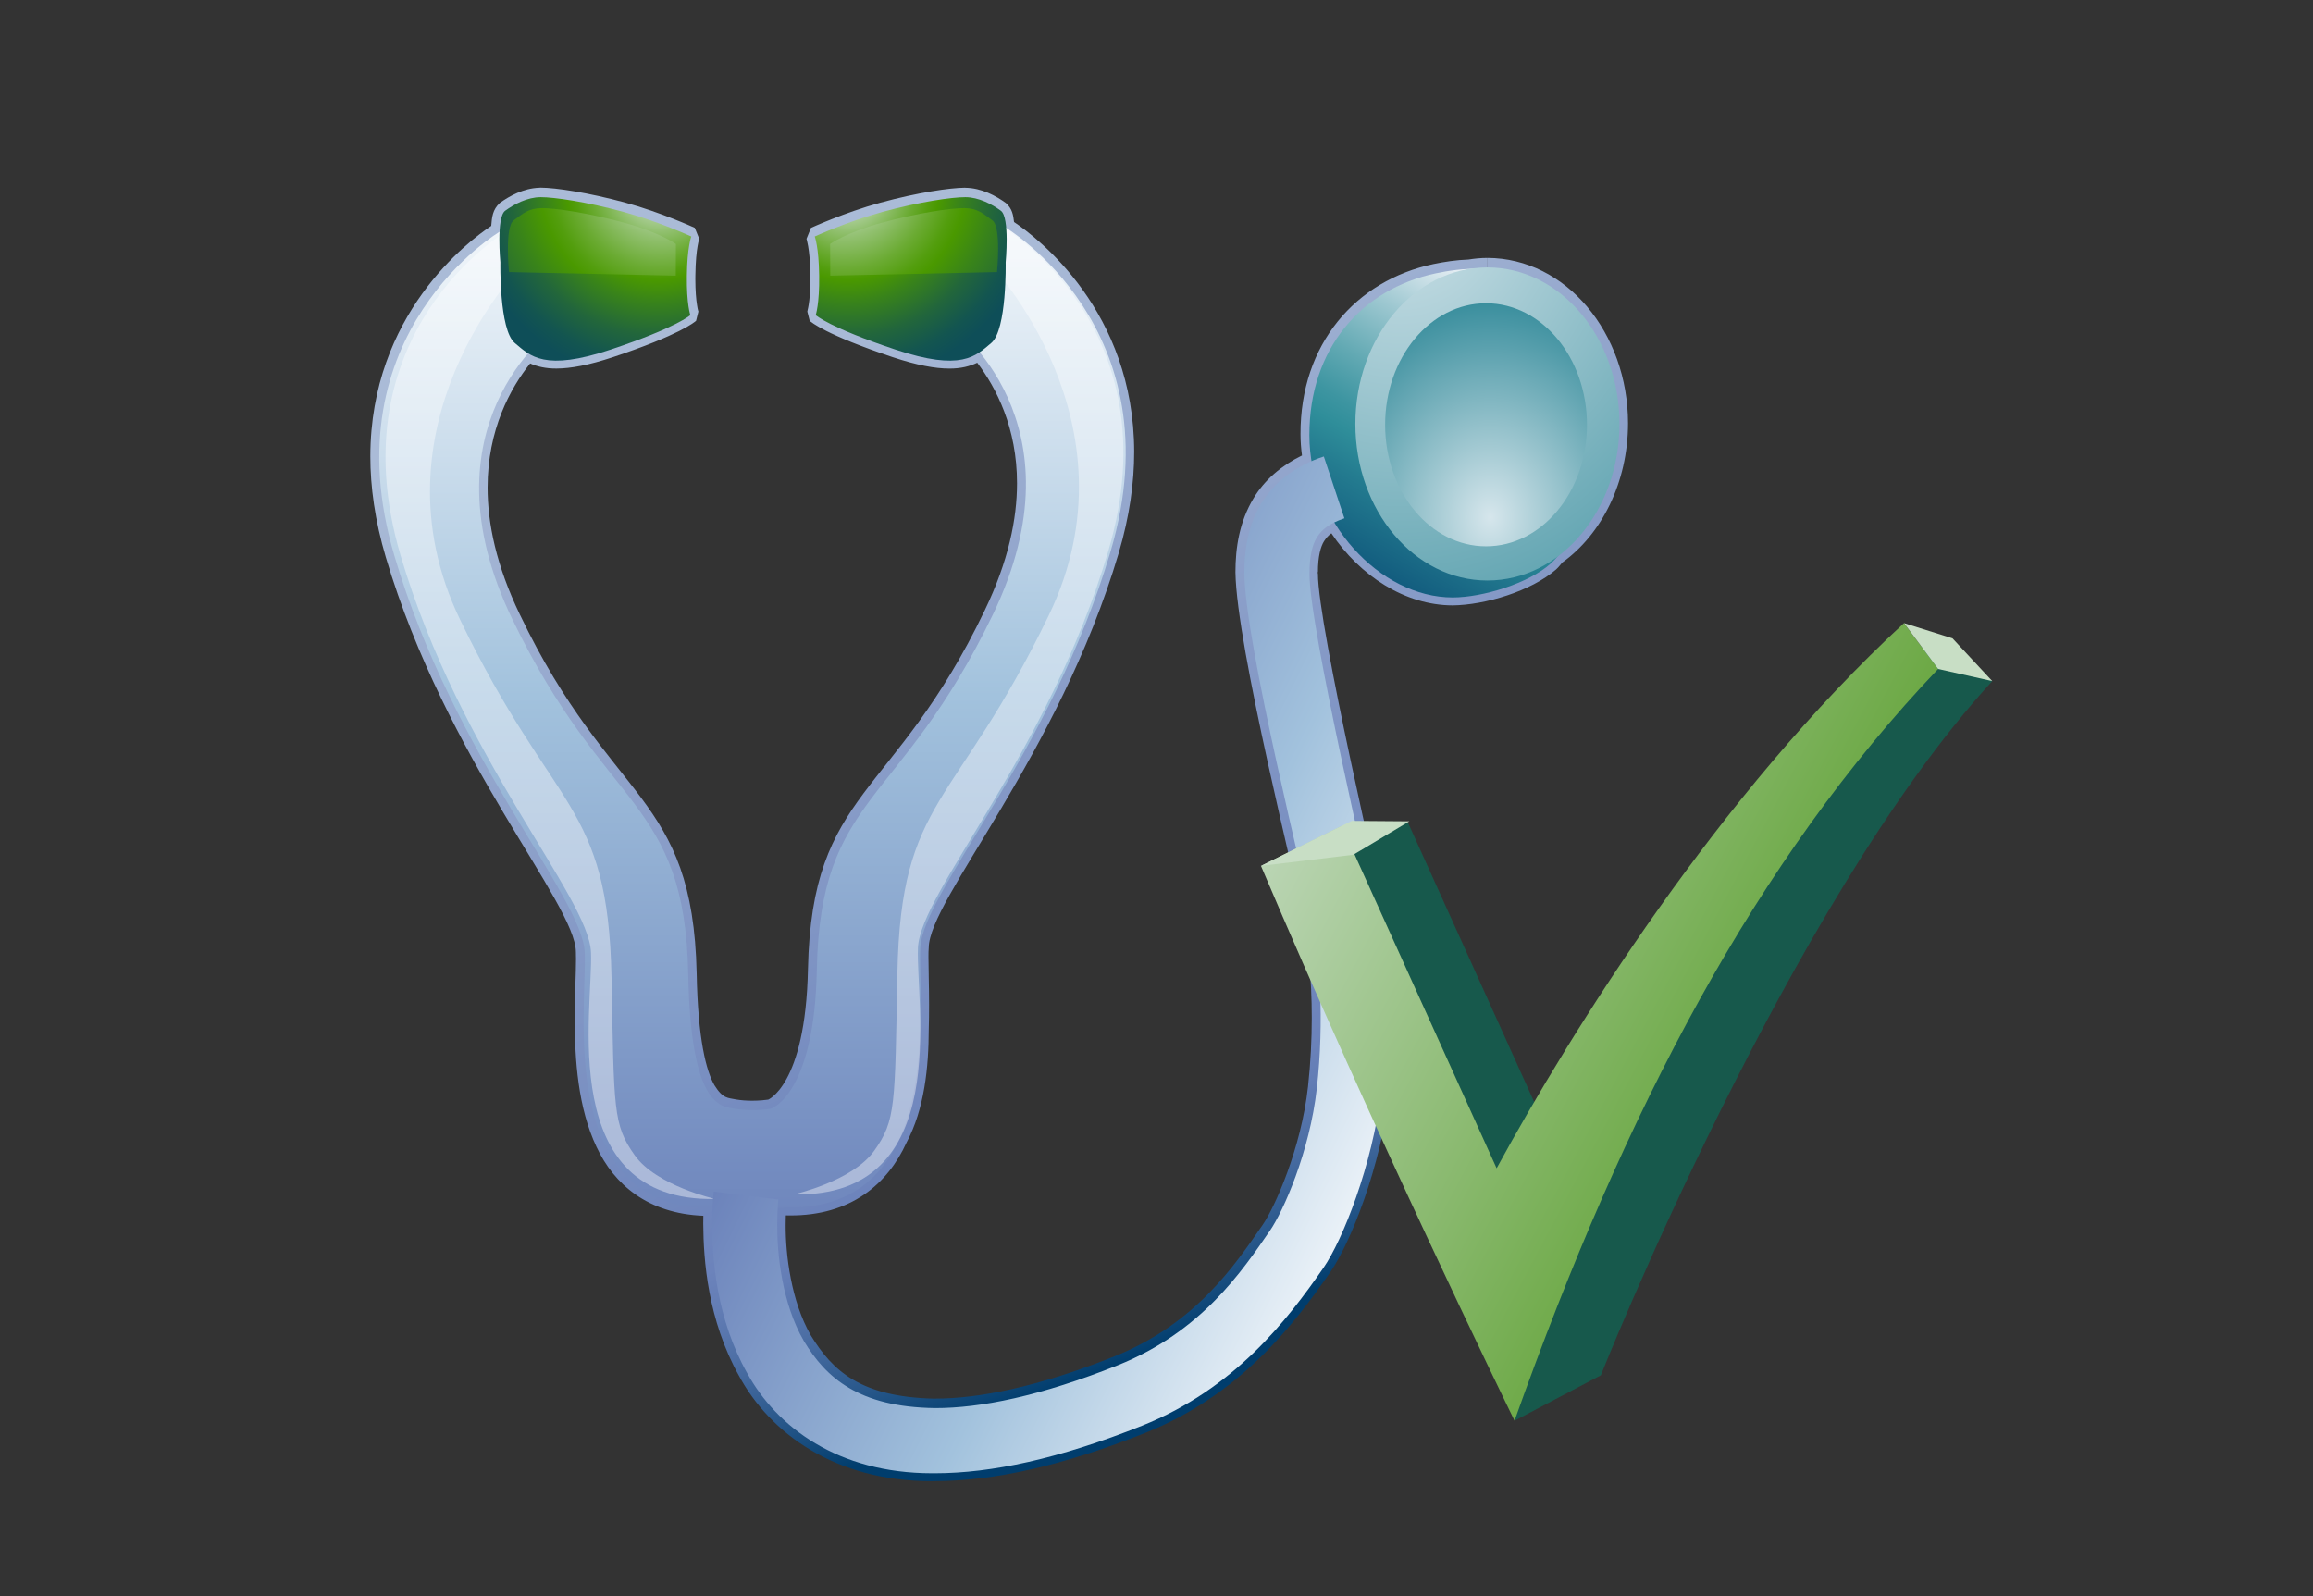 <?xml version="1.0" encoding="UTF-8"?>
<svg xmlns="http://www.w3.org/2000/svg" xmlns:xlink="http://www.w3.org/1999/xlink" contentScriptType="text/ecmascript" width="100" baseProfile="tiny" zoomAndPan="magnify" contentStyleType="text/css" viewBox="-0.428 -0.076 100 69" height="69" preserveAspectRatio="xMidYMid meet" version="1.1">
    <rect x="-0.428" y="-0.076" width="100" height="69" fill="#333333" stroke="none"/>
    <rect x="0" width="100.001" fill="none" y="0" height="69.047"/>
    <linearGradient x1="-655.208" gradientTransform="matrix(1 0 0 -1 694.626 1064.817)" y1="1053.036" x2="-636.577" gradientUnits="userSpaceOnUse" y2="1004.795" xlink:type="simple" xlink:actuate="onLoad" id="XMLID_986_" xlink:show="other">
        <stop stop-color="#aabbd7" offset="0"/>
        <stop stop-color="#92a5cc" offset="0.263"/>
        <stop stop-color="#6c83bb" offset="0.714"/>
        <stop stop-color="#637db5" offset="0.745"/>
        <stop stop-color="#4c6ea4" offset="0.794"/>
        <stop stop-color="#265689" offset="0.856"/>
        <stop stop-color="#003d6d" offset="0.91"/>
        <stop stop-color="#003d6d" offset="1"/>
    </linearGradient>
    <path fill="url(#XMLID_986_)" d="M 35.258 13.348 L 35.258 13.348 C 35.347 13.403 35.476 13.475 35.653 13.563 L 35.653 13.563 C 36.133 13.806 36.98 14.173 38.398 14.645 L 38.398 14.645 C 39.417 14.986 40.125 15.106 40.619 15.106 L 40.619 15.106 C 41.162 15.102 41.447 14.977 41.715 14.802 L 41.715 14.802 L 42.212 14.877 C 43.151 16.024 44.297 18.008 44.297 20.812 L 44.297 20.812 C 44.297 22.475 43.894 24.416 42.827 26.629 L 42.827 26.629 C 38.693 35.132 35.383 34.406 35.256 41.834 L 35.256 41.834 C 35.145 47.061 33.432 48.066 32.956 48.191 L 32.956 48.191 C 32.79 48.224 32.483 48.254 32.094 48.254 L 32.094 48.254 C 31.835 48.254 31.552 48.237 31.277 48.191 L 31.277 48.191 C 31.009 48.163 30.27 48.06 29.816 47.212 L 29.816 47.212 C 29.346 46.38 29.008 44.911 28.95 42.024 L 28.95 42.024 C 28.823 34.596 25.512 35.323 21.379 26.816 L 21.379 26.816 C 20.311 24.607 19.907 22.662 19.907 21 L 19.907 21 C 19.907 18.07 21.157 16.035 22.119 14.915 L 22.119 14.915 L 22.6 14.84 C 22.848 14.992 23.126 15.102 23.633 15.104 L 23.633 15.104 C 24.127 15.104 24.833 14.983 25.852 14.645 L 25.852 14.645 C 27.791 14.0 28.661 13.551 28.992 13.35 L 28.992 13.35 C 28.944 13.09 28.889 12.647 28.889 11.968 L 28.889 11.968 C 28.889 11.918 28.887 11.857 28.889 11.803 L 28.889 11.803 C 28.897 11.086 28.959 10.614 29.015 10.328 L 29.015 10.328 C 28.531 10.12 27.494 9.698 26.411 9.404 L 26.411 9.404 C 24.889 8.987 23.515 8.789 22.981 8.785 L 22.981 8.785 C 22.968 8.787 22.961 8.785 22.959 8.785 L 22.959 8.785 L 22.959 8.785 L 22.959 8.785 C 22.957 8.785 22.955 8.785 22.954 8.785 L 22.954 8.785 L 22.954 8.783 L 22.945 8.785 C 22.507 8.783 21.99 9.035 21.64 9.291 L 21.64 9.291 L 21.644 9.293 C 21.633 9.316 21.618 9.363 21.604 9.425 L 21.604 9.425 C 21.572 9.549 21.553 9.731 21.542 9.924 L 21.542 9.924 L 21.365 10.223 C 20.961 10.473 16.328 13.473 16.337 19.648 L 16.337 19.648 C 16.337 20.896 16.524 22.278 16.978 23.802 L 16.978 23.802 C 19.535 32.514 25.023 38.281 25.222 41.049 L 25.222 41.049 C 25.227 41.154 25.227 41.27 25.227 41.389 L 25.227 41.389 C 25.227 42.055 25.172 42.971 25.174 43.998 L 25.174 43.998 C 25.17 45.693 25.321 47.678 26.043 49.182 L 26.043 49.182 C 26.776 50.682 27.972 51.723 30.322 51.741 L 30.322 51.741 C 30.346 51.741 30.369 51.741 30.392 51.743 L 30.392 51.743 L 30.746 52.134 C 30.737 52.333 30.73 52.556 30.728 52.822 L 30.728 52.822 C 30.735 54.326 30.92 56.806 32.196 59.066 L 32.196 59.066 C 33.414 61.29 35.924 63.205 39.859 63.209 L 39.859 63.209 C 39.905 63.209 39.948 63.209 39.994 63.209 L 39.994 63.209 C 42.362 63.207 45.241 62.602 48.809 61.176 L 48.809 61.176 C 52.678 59.629 54.898 56.77 56.478 54.487 L 56.478 54.487 C 57.241 53.397 58.546 50.174 58.916 46.987 L 58.916 46.987 C 59.029 46.039 59.07 45.041 59.07 44.093 L 59.07 44.093 C 59.073 42.039 58.861 40.213 58.76 39.783 L 58.76 39.783 C 58.588 39.038 55.812 27.231 55.802 24.715 L 55.802 24.715 C 55.802 24.714 55.8 24.702 55.801 24.678 L 55.801 24.678 C 55.8 24.672 55.8 24.666 55.8 24.657 L 55.8 24.657 C 55.802 23.89 55.927 23.331 56.183 22.922 L 56.183 22.922 C 56.359 22.636 56.638 22.353 57.09 22.138 L 57.09 22.138 L 57.576 22.281 C 58.682 24.114 60.541 25.353 62.372 25.345 L 62.372 25.345 C 63.545 25.359 65.52 24.741 66.347 23.984 L 66.347 23.984 C 66.398 23.943 66.451 23.867 66.611 23.697 L 66.611 23.697 C 68.15 22.59 69.207 20.558 69.207 18.219 L 69.207 18.219 C 69.205 14.642 66.768 11.833 63.874 11.824 L 63.874 11.824 L 63.874 11.447 L 63.874 11.074 C 67.286 11.085 69.951 14.318 69.958 18.219 L 69.958 18.219 C 69.956 20.783 68.807 23.038 67.113 24.245 L 67.113 24.245 C 67.054 24.31 66.98 24.424 66.847 24.544 L 66.847 24.544 C 65.765 25.485 63.769 26.083 62.372 26.097 L 62.372 26.097 C 60.313 26.089 58.37 24.823 57.133 22.98 L 57.133 22.98 C 56.984 23.087 56.902 23.193 56.816 23.322 L 56.816 23.322 C 56.673 23.547 56.551 23.973 56.551 24.658 L 56.551 24.658 L 56.541 24.658 L 56.544 24.715 L 56.551 24.715 C 56.551 24.715 56.554 24.715 56.551 24.727 L 56.551 24.727 C 56.55 27.002 59.323 38.921 59.49 39.614 L 59.49 39.614 C 59.613 40.171 59.815 41.977 59.817 44.094 L 59.817 44.094 C 59.817 45.059 59.776 46.087 59.661 47.074 L 59.661 47.074 C 59.259 50.408 57.964 53.642 57.093 54.912 L 57.093 54.912 C 55.495 57.223 53.168 60.242 49.086 61.873 L 49.086 61.873 C 45.456 63.32 42.488 63.955 40 63.958 L 40 63.958 C 39.95 63.961 39.902 63.961 39.856 63.961 L 39.856 63.961 C 35.666 63.965 32.867 61.877 31.535 59.43 L 31.535 59.43 C 30.167 56.995 29.985 54.389 29.976 52.826 L 29.976 52.826 C 29.976 52.705 29.978 52.594 29.98 52.486 L 29.98 52.486 C 27.584 52.392 26.121 51.134 25.361 49.507 L 25.361 49.507 C 24.558 47.814 24.423 45.739 24.42 44.001 L 24.42 44.001 C 24.42 42.95 24.475 42.019 24.475 41.392 L 24.475 41.392 C 24.475 41.277 24.473 41.172 24.47 41.081 L 24.47 41.081 C 24.459 38.991 18.866 32.805 16.253 24.018 L 16.253 24.018 C 15.781 22.426 15.583 20.973 15.583 19.65 L 15.583 19.65 C 15.592 13.508 19.839 10.335 20.81 9.69 L 20.81 9.69 C 20.841 9.323 20.862 8.991 21.183 8.696 L 21.183 8.696 C 21.601 8.396 22.201 8.063 22.883 8.04 L 22.883 8.04 C 22.914 8.034 22.928 8.036 22.937 8.036 L 22.937 8.036 C 22.942 8.036 22.946 8.039 22.951 8.036 L 22.951 8.036 C 23.599 8.039 24.995 8.247 26.606 8.683 L 26.606 8.683 C 28.165 9.11 29.598 9.77 29.61 9.774 L 29.61 9.774 L 29.802 10.249 C 29.807 10.251 29.775 10.314 29.732 10.562 L 29.732 10.562 C 29.689 10.81 29.643 11.213 29.636 11.828 L 29.636 11.828 C 29.634 11.865 29.634 11.912 29.634 11.972 L 29.634 11.972 C 29.634 12.51 29.67 12.877 29.706 13.104 L 29.706 13.104 C 29.74 13.331 29.766 13.393 29.766 13.393 L 29.766 13.393 L 29.666 13.793 C 29.593 13.856 28.972 14.395 26.083 15.361 L 26.083 15.361 C 25.02 15.713 24.243 15.855 23.629 15.857 L 23.629 15.857 C 23.168 15.859 22.796 15.771 22.492 15.636 L 22.492 15.636 C 21.643 16.704 20.652 18.486 20.652 21.003 L 20.652 21.003 C 20.652 22.546 21.024 24.37 22.049 26.495 L 22.049 26.495 C 25.981 34.706 29.525 34.2 29.692 42.011 L 29.692 42.011 C 29.745 44.845 30.103 46.228 30.462 46.845 L 30.462 46.845 C 30.834 47.441 31.047 47.382 31.4 47.458 L 31.4 47.458 C 31.615 47.495 31.862 47.511 32.089 47.511 L 32.089 47.511 C 32.407 47.511 32.701 47.478 32.783 47.464 L 32.783 47.464 C 32.79 47.458 32.805 47.452 32.826 47.443 L 32.826 47.443 C 32.867 47.42 32.93 47.38 33.005 47.314 L 33.005 47.314 C 33.157 47.185 33.363 46.959 33.577 46.568 L 33.577 46.568 C 34.004 45.793 34.453 44.363 34.503 41.824 L 34.503 41.824 C 34.671 34.013 38.212 34.517 42.147 26.309 L 42.147 26.309 C 43.172 24.182 43.542 22.356 43.542 20.816 L 43.542 20.816 C 43.542 18.416 42.641 16.688 41.822 15.606 L 41.822 15.606 C 41.508 15.756 41.113 15.862 40.615 15.858 L 40.615 15.858 C 40.001 15.858 39.222 15.715 38.158 15.362 L 38.158 15.362 C 35.27 14.395 34.648 13.856 34.578 13.794 L 34.578 13.794 L 34.476 13.394 C 34.462 13.389 34.608 13.05 34.608 11.973 L 34.608 11.973 C 34.605 11.919 34.605 11.867 34.608 11.814 L 34.608 11.814 C 34.601 11.215 34.553 10.812 34.51 10.564 L 34.51 10.564 C 34.467 10.317 34.44 10.251 34.44 10.251 L 34.44 10.251 L 34.632 9.776 C 34.644 9.772 36.077 9.112 37.636 8.685 L 37.636 8.685 C 39.244 8.247 40.638 8.043 41.291 8.038 L 41.291 8.038 C 41.293 8.038 41.313 8.038 41.305 8.041 L 41.305 8.041 C 42.008 8.048 42.629 8.39 43.058 8.698 L 43.058 8.698 C 43.34 8.95 43.378 9.223 43.413 9.522 L 43.413 9.522 C 44.43 10.205 48.601 13.377 48.607 19.461 L 48.607 19.461 C 48.607 20.783 48.41 22.24 47.94 23.828 L 47.94 23.828 C 45.329 32.617 39.736 38.805 39.725 40.902 L 39.725 40.902 C 39.715 41.011 39.713 41.138 39.713 41.281 L 39.713 41.281 C 39.713 41.81 39.74 42.541 39.74 43.369 L 39.74 43.369 C 39.74 43.709 39.738 44.064 39.726 44.426 L 39.726 44.426 C 39.721 46.059 39.542 47.87 38.764 49.321 L 38.764 49.321 C 37.956 51.1 36.366 52.491 33.701 52.471 L 33.701 52.471 C 33.644 52.471 33.587 52.471 33.567 52.469 L 33.567 52.469 C 33.56 52.471 33.553 52.471 33.546 52.471 L 33.546 52.471 C 33.542 52.585 33.54 52.717 33.539 52.871 L 33.539 52.871 C 33.539 52.871 33.539 52.871 33.539 52.9 L 33.539 52.9 C 33.534 54.136 33.766 56.172 34.63 57.662 L 34.63 57.662 C 35.569 59.191 36.776 60.316 39.95 60.392 L 39.95 60.392 C 39.965 60.39 39.977 60.39 39.986 60.39 L 39.986 60.39 C 39.992 60.39 39.996 60.39 40 60.39 L 40 60.39 C 41.876 60.392 44.429 59.894 47.759 58.562 L 47.759 58.562 C 51.273 57.154 52.957 54.619 54.157 52.886 L 54.157 52.886 C 54.678 52.136 55.827 49.579 56.122 46.906 L 56.122 46.906 C 56.237 45.859 56.285 44.857 56.285 43.929 L 56.285 43.929 C 56.285 42.224 56.124 40.769 55.938 39.765 L 55.938 39.765 C 55.649 38.195 53.032 27.897 52.985 24.666 L 52.985 24.666 C 52.985 23.606 53.153 22.488 53.766 21.469 L 53.766 21.469 C 54.242 20.67 54.981 20.047 55.862 19.615 L 55.862 19.615 C 55.822 19.314 55.798 19.009 55.798 18.694 L 55.798 18.694 C 55.786 14.8 58.183 12.048 61.551 11.339 L 61.551 11.339 C 62.003 11.244 62.542 11.162 63.056 11.145 L 63.056 11.145 C 63.314 11.104 63.586 11.075 63.87 11.075 L 63.87 11.075 L 63.87 11.448 L 63.87 11.825 C 63.64 11.825 63.407 11.848 63.128 11.891 L 63.128 11.891 C 62.626 11.909 62.123 11.984 61.708 12.073 L 61.708 12.073 C 58.653 12.739 56.56 15.112 56.549 18.695 L 56.549 18.695 C 56.549 19.058 56.585 19.417 56.646 19.777 L 56.646 19.777 L 56.426 20.183 C 55.543 20.567 54.836 21.138 54.409 21.856 L 54.409 21.856 C 53.893 22.715 53.737 23.682 53.735 24.662 L 53.735 24.662 C 53.766 27.669 56.371 38.018 56.674 39.63 L 56.674 39.63 C 56.868 40.683 57.032 42.177 57.032 43.929 L 57.032 43.929 C 57.032 44.884 56.984 45.911 56.864 46.99 L 56.864 46.99 C 56.54 49.829 55.392 52.4 54.771 53.31 L 54.771 53.31 C 53.579 55.038 51.769 57.763 48.036 59.259 L 48.036 59.259 C 44.642 60.614 42.006 61.142 39.998 61.142 L 39.998 61.142 L 39.98 61.142 L 39.98 61.142 C 36.591 61.12 34.974 59.738 33.981 58.042 L 33.981 58.042 C 33.007 56.345 32.79 54.22 32.786 52.899 L 32.786 52.899 C 32.786 52.883 32.783 52.844 32.788 52.823 L 32.788 52.823 C 32.788 52.524 32.8 52.282 32.81 52.091 L 32.81 52.091 L 33.164 51.742 C 33.3 51.735 33.422 51.727 33.54 51.72 L 33.54 51.72 C 33.593 51.722 33.644 51.722 33.697 51.722 L 33.697 51.722 C 36.099 51.706 37.322 50.593 38.092 48.984 L 38.092 48.984 C 38.781 47.71 38.972 46.002 38.974 44.413 L 38.974 44.413 C 38.986 44.057 38.988 43.706 38.988 43.37 L 38.988 43.37 C 38.988 42.557 38.961 41.837 38.961 41.281 L 38.961 41.281 C 38.961 41.126 38.964 40.982 38.973 40.863 L 38.973 40.863 C 39.17 38.097 44.661 32.328 47.218 23.615 L 47.218 23.615 C 47.667 22.094 47.853 20.709 47.853 19.461 L 47.853 19.461 C 47.862 13.414 43.424 10.416 42.86 10.057 L 42.86 10.057 L 42.694 9.77 C 42.676 9.537 42.628 9.332 42.6 9.286 L 42.6 9.286 C 42.259 9.039 41.764 8.796 41.294 8.784 L 41.294 8.784 L 41.294 8.786 C 40.778 8.784 39.384 8.981 37.836 9.405 L 37.836 9.405 C 36.755 9.699 35.718 10.12 35.233 10.327 L 35.233 10.327 C 35.289 10.613 35.35 11.088 35.358 11.807 L 35.358 11.807 C 35.358 11.862 35.358 11.916 35.358 11.968 L 35.358 11.968 M 42.6 9.283 L 42.602 9.283 C 42.602 9.282 42.602 9.282 42.602 9.282 L 42.602 9.282 C 42.602 9.282 42.601 9.283 42.6 9.283 L 42.6 9.283 z "/>
    <linearGradient x1="-662.521" gradientTransform="matrix(1 0 0 -1 694.626 1064.817)" y1="1058.545" x2="-662.521" gradientUnits="userSpaceOnUse" y2="990.697" xlink:type="simple" xlink:actuate="onLoad" id="XMLID_987_" xlink:show="other">
        <stop stop-color="#ffffff" offset="0"/>
        <stop stop-color="#a2c2dd" offset="0.35"/>
        <stop stop-color="#6c83bb" offset="0.7"/>
        <stop stop-color="#003d6d" offset="1"/>
    </linearGradient>
    <path fill="url(#XMLID_987_)" d="M 47.589 23.756 C 50.445 14.092 43.002 9.731 43.002 9.731 L 40.768 14.002 C 40.768 14.002 46.527 18.147 42.493 26.504 C 38.459 34.859 35.033 34.244 34.886 41.865 C 34.786 47.021 33.068 47.822 32.88 47.861 C 32.693 47.902 31.966 47.968 31.345 47.861 C 30.725 47.754 29.438 47.775 29.327 42.052 C 29.18 34.432 25.753 35.047 21.72 26.69 C 17.686 18.335 23.445 14.19 23.445 14.19 L 21.209 9.92 C 21.209 9.92 13.766 14.281 16.621 23.945 C 19.207 32.695 24.747 38.672 24.852 41.1 C 24.956 43.53 23.575 52.303 30.49 52.159 C 31.275 52.222 32.972 52.177 33.546 52.13 C 40.462 52.275 39.253 43.341 39.359 40.911 C 39.463 38.483 45.004 32.506 47.589 23.756 z "/>
    <path fill="#ffffff" d="M 30.487 51.758 C 23.571 51.903 25.227 43.526 25.123 41.096 C 25.018 38.668 19.477 32.692 16.892 23.942 C 14.037 14.278 21.48 9.917 21.48 9.917 L 22.036 11.499 C 22.036 11.499 15.433 18.366 19.468 26.724 C 23.503 35.082 25.864 34.576 26.011 42.195 C 26.121 47.918 26.073 48.55 27.016 49.873 C 27.958 51.192 30.487 51.758 30.487 51.758 z " fill-opacity="0.4"/>
    <path fill="#ffffff" d="M 33.894 51.561 C 40.81 51.707 39.154 43.33 39.259 40.901 C 39.363 38.471 44.904 32.496 47.489 23.746 C 50.343 14.082 42.902 9.721 42.902 9.721 L 42.345 11.303 C 42.345 11.303 48.949 18.172 44.913 26.53 C 40.88 34.885 38.517 34.38 38.37 41.999 C 38.26 47.722 38.309 48.356 37.366 49.677 C 36.423 50.996 33.894 51.561 33.894 51.561 z " fill-opacity="0.4"/>
    <linearGradient x1="-628.99" gradientTransform="matrix(1 0 0 -1 694.626 1064.817)" y1="1051.547" x2="-638.583" gradientUnits="userSpaceOnUse" y2="1035.048" xlink:type="simple" xlink:actuate="onLoad" id="XMLID_988_" xlink:show="other">
        <stop stop-color="#e6eef4" offset="0"/>
        <stop stop-color="#9ec8d1" offset="0.149"/>
        <stop stop-color="#62a9b3" offset="0.288"/>
        <stop stop-color="#3d95a1" offset="0.39"/>
        <stop stop-color="#2f8e9a" offset="0.444"/>
        <stop stop-color="#247c90" offset="0.524"/>
        <stop stop-color="#115a7d" offset="0.699"/>
        <stop stop-color="#044571" offset="0.843"/>
        <stop stop-color="#003d6d" offset="0.938"/>
        <stop stop-color="#003d6d" offset="1"/>
    </linearGradient>
    <path fill="url(#XMLID_988_)" d="M 65.244 12.004 C 66.859 13.199 67.599 16.307 67.599 18.731 C 67.599 20.946 67.992 23.065 66.603 24.299 C 65.65 25.149 63.664 25.754 62.377 25.754 C 59.226 25.754 56.181 22.469 56.181 18.731 C 56.181 14.993 58.425 12.43 61.638 11.743 C 62.722 11.51 64.368 11.355 65.244 12.004 z "/>
    <radialGradient gradientTransform="matrix(0.831 0 0 -1 639.477 1064.817)" gradientUnits="userSpaceOnUse" xlink:type="simple" r="28.32" xlink:actuate="onLoad" cx="-697.213" id="XMLID_989_" cy="1057.167" xlink:show="other">
        <stop stop-color="#d6e6ec" offset="0"/>
        <stop stop-color="#298595" offset="1"/>
    </radialGradient>
    <ellipse rx="5.709" ry="6.768" fill="url(#XMLID_989_)" cx="63.879" cy="18.254"/>
    <radialGradient gradientTransform="matrix(0.831 0 0 -1 639.477 1064.817)" gradientUnits="userSpaceOnUse" xlink:type="simple" r="10.302" xlink:actuate="onLoad" cx="-692.511" id="XMLID_990_" cy="1042.524" xlink:show="other">
        <stop stop-color="#d6e6ec" offset="0"/>
        <stop stop-color="#298595" offset="1"/>
    </radialGradient>
    <ellipse rx="4.363" ry="5.254" fill="url(#XMLID_990_)" cx="63.82" cy="18.289"/>
    <linearGradient x1="-631.539" gradientTransform="matrix(1 0 0 -1 694.626 1064.817)" y1="1015.284" x2="-667.923" gradientUnits="userSpaceOnUse" y2="1033.246" xlink:type="simple" xlink:actuate="onLoad" id="XMLID_991_" xlink:show="other">
        <stop stop-color="#ffffff" offset="0"/>
        <stop stop-color="#a2c2dd" offset="0.35"/>
        <stop stop-color="#6c83bb" offset="0.7"/>
        <stop stop-color="#003d6d" offset="1"/>
    </linearGradient>
    <path fill="url(#XMLID_991_)" d="M 31.87 59.279 C 30.551 56.933 30.367 54.39 30.359 52.859 L 30.359 52.859 C 30.359 52.023 30.425 51.482 30.43 51.437 L 30.43 51.437 L 30.43 51.439 L 33.223 51.783 C 33.224 51.783 33.213 51.857 33.201 52.045 L 33.201 52.045 C 33.188 52.234 33.175 52.514 33.175 52.859 L 33.175 52.859 C 33.166 54.13 33.38 56.261 34.319 57.888 L 34.319 57.888 C 35.287 59.5 36.702 60.756 40.001 60.8 L 40.001 60.8 C 41.944 60.802 44.542 60.289 47.91 58.943 L 47.91 58.943 C 51.532 57.492 53.279 54.863 54.476 53.13 L 54.476 53.13 C 55.046 52.303 56.195 49.734 56.503 46.981 C 56.84 43.975 56.61 41.321 56.315 39.731 C 56.018 38.141 53.408 27.816 53.369 24.702 L 53.369 24.702 C 53.37 23.679 53.532 22.638 54.097 21.698 L 54.097 21.698 C 54.66 20.755 55.622 20.042 56.806 19.659 L 56.806 19.659 L 57.695 22.331 C 56.98 22.579 56.707 22.843 56.507 23.157 L 56.507 23.157 C 56.31 23.475 56.185 23.971 56.187 24.702 L 56.187 24.702 C 56.148 26.968 58.962 39.009 59.132 39.731 C 59.302 40.453 59.66 43.985 59.296 47.063 C 58.909 50.325 57.608 53.553 56.792 54.733 L 56.792 54.733 C 55.204 57.03 52.931 59.969 48.954 61.559 L 48.954 61.559 C 45.355 62.995 42.432 63.616 40.0 63.618 L 40.0 63.618 C 39.955 63.618 39.91 63.618 39.865 63.618 L 39.865 63.618 C 35.802 63.617 33.146 61.617 31.87 59.279 L 31.87 59.279 z "/>
    <radialGradient gradientTransform="matrix(1 0 0 -1 694.626 1064.817)" gradientUnits="userSpaceOnUse" xlink:type="simple" r="8.923" xlink:actuate="onLoad" cx="-666.579" id="XMLID_992_" cy="1056.749" xlink:show="other">
        <stop stop-color="#e6eef4" offset="0"/>
        <stop stop-color="#c6dcc1" offset="0.077"/>
        <stop stop-color="#91c06f" offset="0.211"/>
        <stop stop-color="#6bab33" offset="0.321"/>
        <stop stop-color="#539e0e" offset="0.401"/>
        <stop stop-color="#4a9900" offset="0.444"/>
        <stop stop-color="#398419" offset="0.547"/>
        <stop stop-color="#22663b" offset="0.713"/>
        <stop stop-color="#135550" offset="0.849"/>
        <stop stop-color="#0e4e58" offset="0.938"/>
        <stop stop-color="#0e4e58" offset="1"/>
    </radialGradient>
    <path fill="url(#XMLID_992_)" d="M 21.412 9.035 C 21.021 9.32 21.205 11.267 21.205 11.267 C 21.205 11.267 21.147 14.182 21.827 14.751 C 22.505 15.321 23.11 15.991 25.973 15.037 C 28.835 14.083 29.418 13.548 29.418 13.548 C 29.418 13.548 29.252 13.075 29.268 11.842 C 29.282 10.609 29.459 10.148 29.459 10.148 C 29.459 10.148 28.034 9.494 26.513 9.08 C 24.925 8.647 23.523 8.445 22.947 8.447 C 22.373 8.449 21.801 8.75 21.412 9.035 z "/>
    <radialGradient gradientTransform="matrix(1 0 0 -1 694.626 1064.817)" gradientUnits="userSpaceOnUse" xlink:type="simple" r="11.907" xlink:actuate="onLoad" cx="-666.447" id="XMLID_993_" cy="1057.095" xlink:show="other">
        <stop stop-color="#e6eef4" offset="0"/>
        <stop stop-color="#c6dcc1" offset="0.077"/>
        <stop stop-color="#91c06f" offset="0.211"/>
        <stop stop-color="#6bab33" offset="0.321"/>
        <stop stop-color="#539e0e" offset="0.401"/>
        <stop stop-color="#4a9900" offset="0.444"/>
        <stop stop-color="#398419" offset="0.547"/>
        <stop stop-color="#22663b" offset="0.713"/>
        <stop stop-color="#135550" offset="0.849"/>
        <stop stop-color="#0e4e58" offset="0.938"/>
        <stop stop-color="#0e4e58" offset="1"/>
    </radialGradient>
    <path fill="url(#XMLID_993_)" d="M 21.777 9.453 C 21.387 9.738 21.578 11.687 21.578 11.687 L 28.789 11.842 L 28.794 10.47 C 28.794 10.47 28.082 9.968 26.562 9.554 C 24.974 9.121 23.57 8.918 22.995 8.921 C 22.419 8.924 22.165 9.168 21.777 9.453 z "/>
    <radialGradient gradientTransform="matrix(-1 0 0 -1 1107.414 1064.817)" gradientUnits="userSpaceOnUse" xlink:type="simple" r="8.932" xlink:actuate="onLoad" cx="1071.204" id="XMLID_994_" cy="1056.749" xlink:show="other">
        <stop stop-color="#e6eef4" offset="0"/>
        <stop stop-color="#c6dcc1" offset="0.077"/>
        <stop stop-color="#91c06f" offset="0.211"/>
        <stop stop-color="#6bab33" offset="0.321"/>
        <stop stop-color="#539e0e" offset="0.401"/>
        <stop stop-color="#4a9900" offset="0.444"/>
        <stop stop-color="#398419" offset="0.547"/>
        <stop stop-color="#22663b" offset="0.713"/>
        <stop stop-color="#135550" offset="0.849"/>
        <stop stop-color="#0e4e58" offset="0.938"/>
        <stop stop-color="#0e4e58" offset="1"/>
    </radialGradient>
    <path fill="url(#XMLID_994_)" d="M 42.844 9.035 C 43.235 9.32 43.051 11.267 43.051 11.267 C 43.051 11.267 43.109 14.182 42.429 14.751 C 41.751 15.321 41.146 15.991 38.283 15.037 C 35.421 14.083 34.838 13.548 34.838 13.548 C 34.838 13.548 35.004 13.075 34.988 11.842 C 34.974 10.609 34.797 10.148 34.797 10.148 C 34.797 10.148 36.222 9.494 37.743 9.08 C 39.331 8.647 40.733 8.445 41.309 8.447 C 41.884 8.449 42.456 8.75 42.844 9.035 z "/>
    <radialGradient gradientTransform="matrix(-1 0 0 -1 1107.414 1064.817)" gradientUnits="userSpaceOnUse" xlink:type="simple" r="11.906" xlink:actuate="onLoad" cx="1071.338" id="XMLID_995_" cy="1057.095" xlink:show="other">
        <stop stop-color="#e6eef4" offset="0"/>
        <stop stop-color="#c6dcc1" offset="0.077"/>
        <stop stop-color="#91c06f" offset="0.211"/>
        <stop stop-color="#6bab33" offset="0.321"/>
        <stop stop-color="#539e0e" offset="0.401"/>
        <stop stop-color="#4a9900" offset="0.444"/>
        <stop stop-color="#398419" offset="0.547"/>
        <stop stop-color="#22663b" offset="0.713"/>
        <stop stop-color="#135550" offset="0.849"/>
        <stop stop-color="#0e4e58" offset="0.938"/>
        <stop stop-color="#0e4e58" offset="1"/>
    </radialGradient>
    <path fill="url(#XMLID_995_)" d="M 42.479 9.453 C 42.869 9.738 42.678 11.687 42.678 11.687 L 35.467 11.842 L 35.462 10.47 C 35.462 10.47 36.174 9.968 37.694 9.554 C 39.282 9.121 40.686 8.918 41.261 8.921 C 41.838 8.924 42.092 9.168 42.479 9.453 z "/>
    <polygon fill="#17594c" points="56.894,36.038 60.426,35.449 66.392,48.652 64.405,51.258 "/>
    <path fill="#17594c" d="M 65.051 61.346 C 66.927 50.614 82.126 27.629 82.126 27.629 L 85.705 29.37 C 76.891 38.971 68.782 59.383 68.782 59.383 L 65.051 61.346 "/>
    <linearGradient x1="-670.027" gradientTransform="matrix(1 0 0 -1 717.259 -280.179)" y1="-310.364" x2="-632.195" gradientUnits="userSpaceOnUse" y2="-330.435" xlink:type="simple" xlink:actuate="onLoad" id="XMLID_996_" xlink:show="other">
        <stop stop-color="#dce8e4" offset="0"/>
        <stop stop-color="#43910a" offset="1"/>
    </linearGradient>
    <path fill="url(#XMLID_996_)" d="M 83.364 28.845 L 81.888 26.863 C 73.874 34.259 67.523 44.487 64.277 50.432 L 57.578 35.632 L 54.089 37.36 C 58.994 48.919 64.66 60.547 65.031 61.303 L 65.051 61.346 C 69.855 47.842 75.482 37.135 83.364 28.845 z "/>
    <polygon fill="#c8dec5" points="81.89,26.862 83.364,28.845 85.705,29.37 83.986,27.521 "/>
    <polygon fill="#c8dec5" points="58.019,35.413 54.089,37.358 58.085,36.877 60.501,35.432 "/>
</svg>
